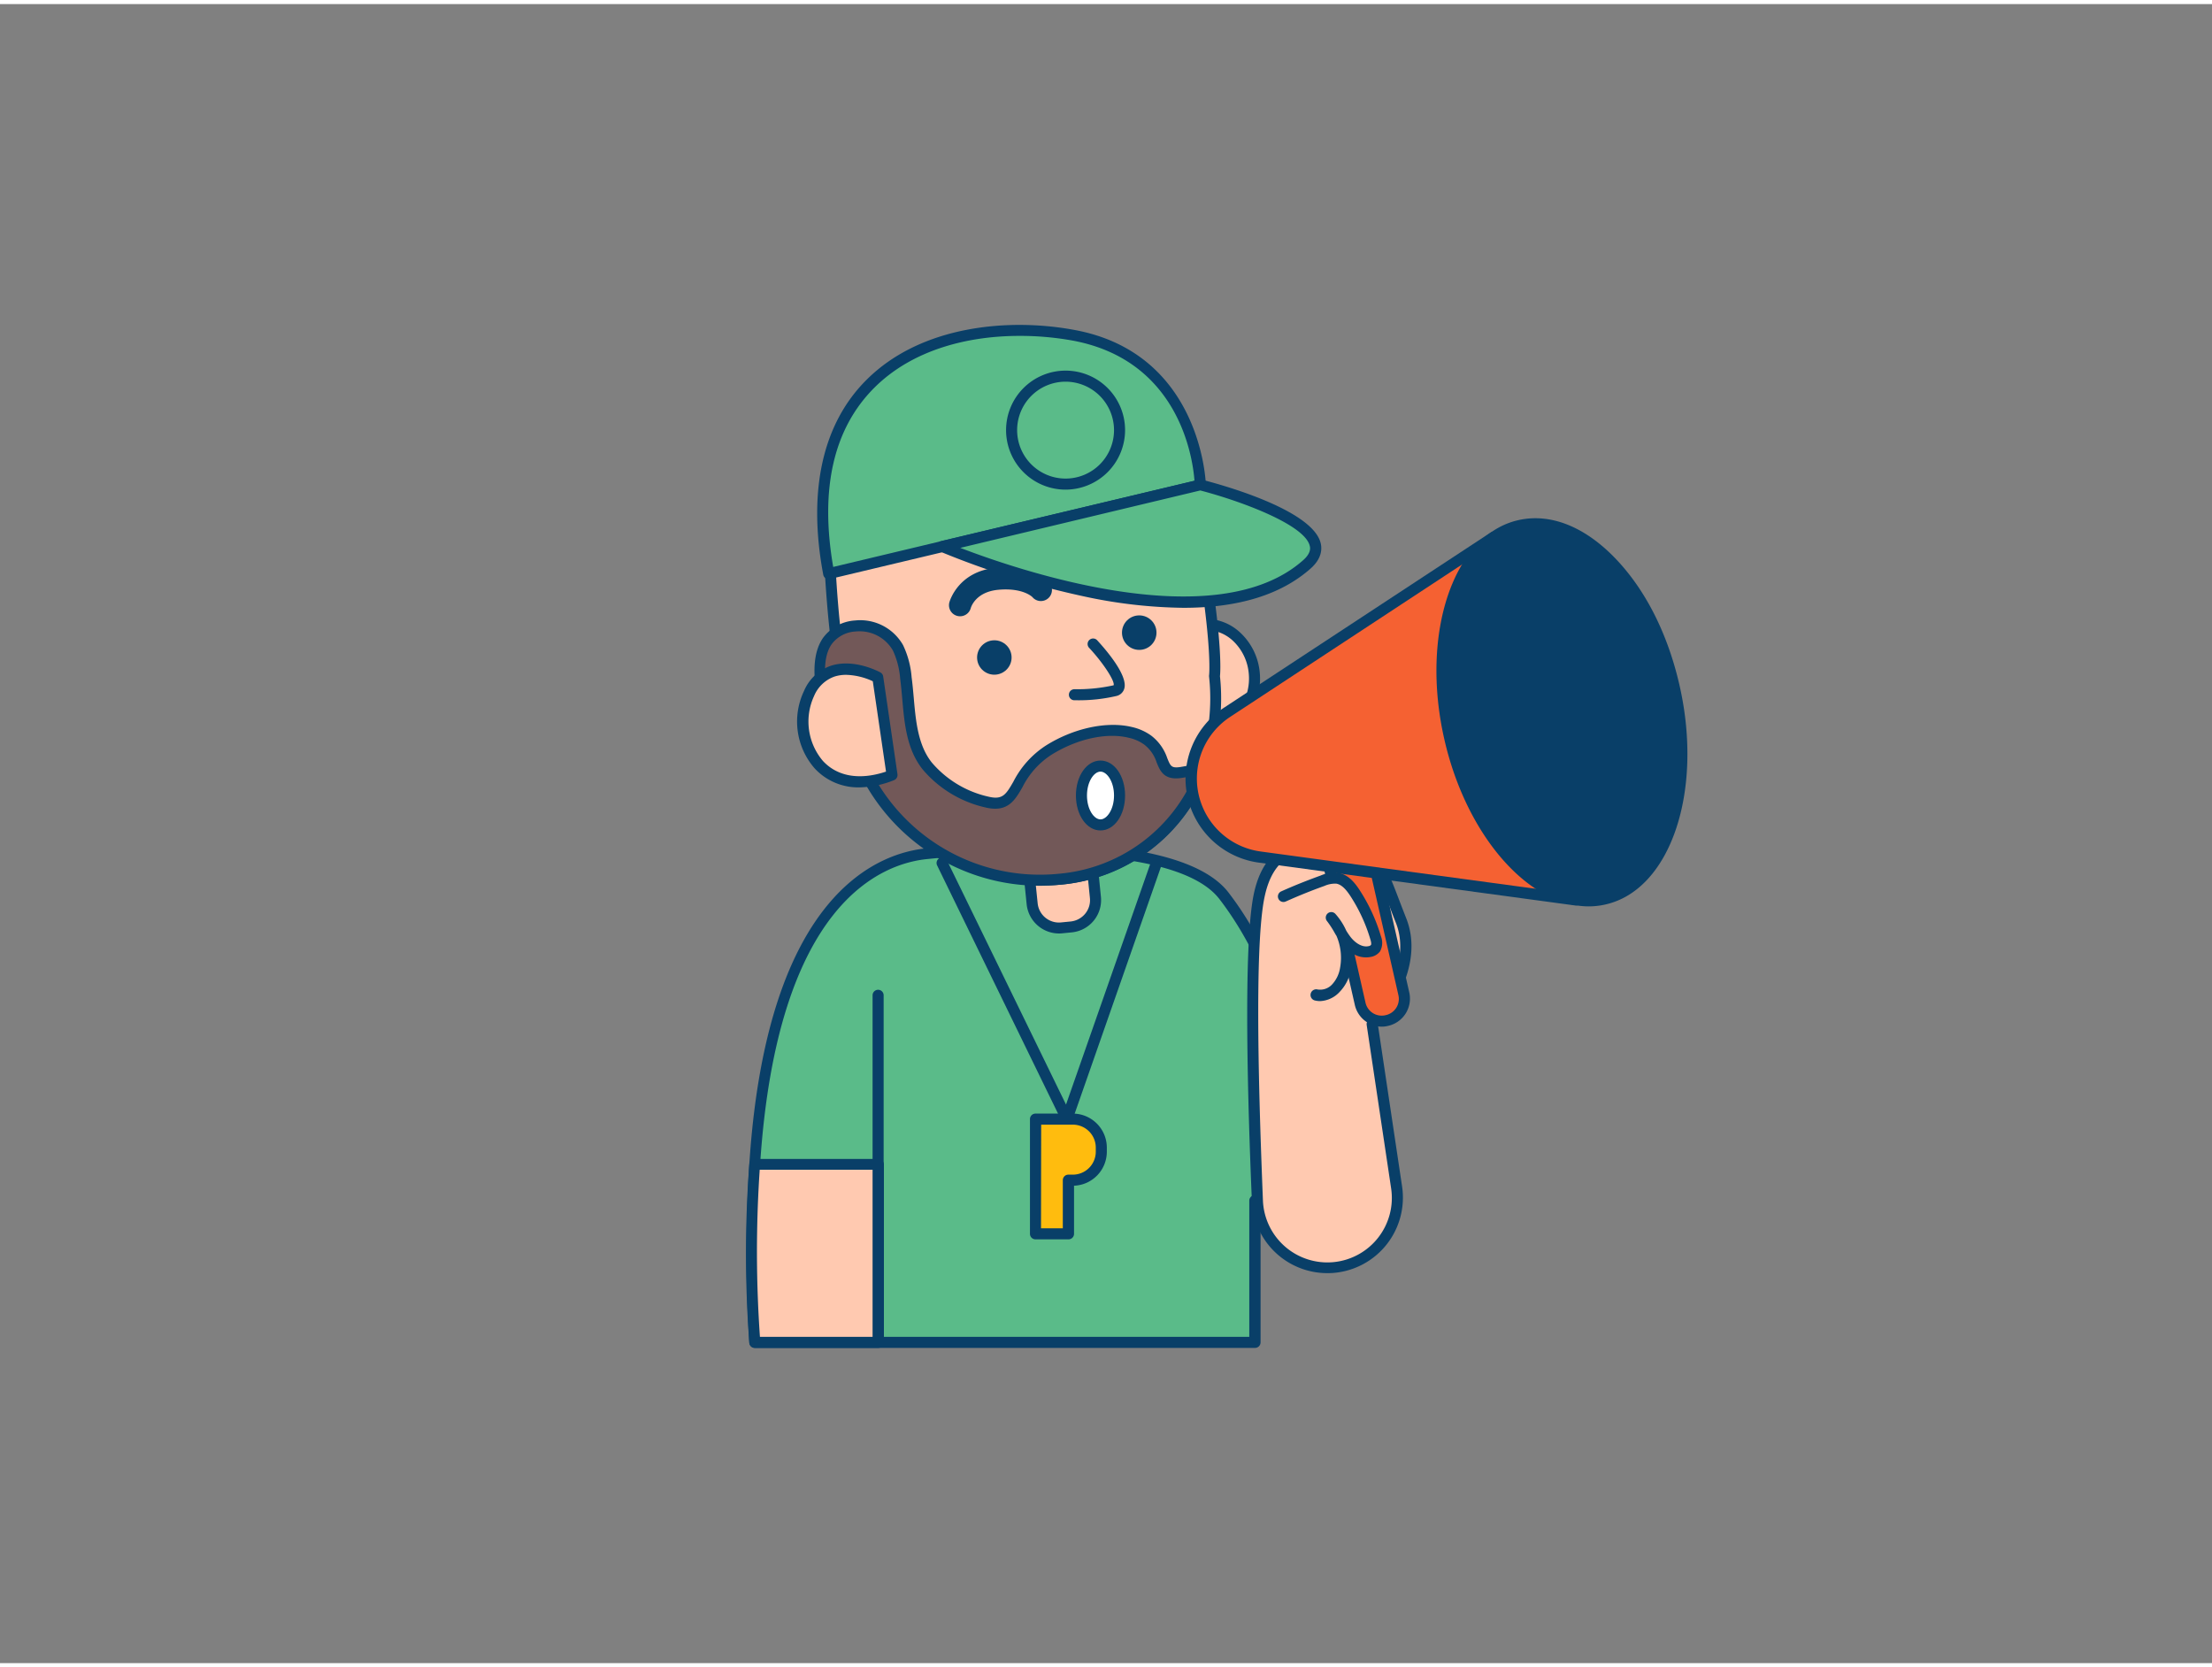 <svg id="_500_coach_outline" data-name="#500_coach_outline" xmlns="http://www.w3.org/2000/svg" viewBox="0 0 400 300" width="406" height="306" class="illustration styles_illustrationTablet__1DWOa"><rect x="0" y="0" width="400" height="300" fill="#808080" stroke="none"/><path d="M237.2,208.58l-10.29,7.8V242H136.5a248.62,248.62,0,0,1-.05-32.17c2.94-45.39,20.83-55.28,31.36-56.19,0,0,43.89-4.85,53.49,7.64C236.18,180.58,237.2,208.58,237.2,208.58Z" fill="#5abb89"></path><path d="M226.91,243H136.5a1,1,0,0,1-1-.92,252,252,0,0,1,0-32.31c3.19-49.31,23.63-56.38,32.26-57.13,1.8-.2,44.54-4.76,54.38,8,14.9,19.38,16.09,47.64,16.1,47.92a1,1,0,0,1-.4.84l-9.89,7.49V242A1,1,0,0,1,226.91,243Zm-89.48-2h88.48V216.38a1,1,0,0,1,.4-.8l9.86-7.48c-.23-3.88-2.25-28.82-15.66-46.26-9.15-11.9-52.16-7.31-52.59-7.26-8.15.71-27.38,7.51-30.47,55.27A254.75,254.75,0,0,0,137.43,241Z" fill="#093f68"></path><path d="M158.79,209.78V242H136.5a215.35,215.35,0,0,1-.05-32.17Z" fill="#ffc9b0"></path><path d="M158.79,243H136.5a1,1,0,0,1-1-.91,216.1,216.1,0,0,1,0-32.33,1,1,0,0,1,1-.93h22.34a1,1,0,0,1,1,1V242A1,1,0,0,1,158.79,243Zm-21.37-2h20.37V210.78H137.38A220.53,220.53,0,0,0,137.42,241Z" fill="#093f68"></path><path d="M192.92,202.63a1,1,0,0,1-.9-.57l-22.56-46.31a1,1,0,0,1,.46-1.33,1,1,0,0,1,1.34.46L192.77,199l15.4-44a1,1,0,1,1,1.89.66L193.86,202a1,1,0,0,1-.88.66Z" fill="#093f68"></path><path d="M194,201.63h-6.72v20.74h5.94v-9.7H194a5.14,5.14,0,0,0,5.15-5.15v-.74A5.14,5.14,0,0,0,194,201.63Z" fill="#ffbc0e"></path><path d="M193.19,223.37h-5.94a1,1,0,0,1-1-1V201.63a1,1,0,0,1,1-1H194a6.16,6.16,0,0,1,6.15,6.15v.74a6.16,6.16,0,0,1-5.93,6.15v8.7A1,1,0,0,1,193.19,223.37Zm-4.94-2h3.94v-8.7a1,1,0,0,1,1-1H194a4.15,4.15,0,0,0,4.15-4.15v-.74a4.15,4.15,0,0,0-4.15-4.15h-5.72Z" fill="#093f68"></path><path d="M158.79,210.78a1,1,0,0,1-1-1V179.24a1,1,0,0,1,2,0v30.54A1,1,0,0,1,158.79,210.78Z" fill="#093f68"></path><path d="M186.53,155.48H198a0,0,0,0,1,0,0v6.62a4.88,4.88,0,0,1-4.88,4.88h-1.74a4.88,4.88,0,0,1-4.88-4.88v-6.62A0,0,0,0,1,186.53,155.48Z" transform="translate(-15.23 20.14) rotate(-5.77)" fill="#ffc9b0"></path><path d="M191.5,168.06a5.89,5.89,0,0,1-5.85-5.29l-.67-6.58a1.08,1.08,0,0,1,.22-.74,1,1,0,0,1,.68-.36l11.44-1.16a1,1,0,0,1,1.1.9l.66,6.58a5.87,5.87,0,0,1-5.26,6.45l-1.73.17A5.83,5.83,0,0,1,191.5,168.06ZM187.07,157l.57,5.59a3.87,3.87,0,0,0,4.25,3.47l1.73-.17h0a3.92,3.92,0,0,0,2.62-1.41,3.84,3.84,0,0,0,.85-2.84l-.56-5.59Z" fill="#093f68"></path><ellipse cx="218.23" cy="121.79" rx="8.62" ry="9.63" transform="translate(-11.14 22.55) rotate(-5.77)" fill="#ffc9b0"></ellipse><path d="M218.41,132.41c-4.91,0-9.2-4.15-9.75-9.65-.59-5.84,3.22-11,8.5-11.55a9.12,9.12,0,0,1,7.12,2.45,11.25,11.25,0,0,1,3.52,7.16c.58,5.83-3.23,11-8.51,11.55C219,132.39,218.7,132.41,218.41,132.41Zm-.36-19.24q-.35,0-.69,0c-4.18.43-7.19,4.62-6.71,9.36s4.27,8.24,8.44,7.82,7.19-4.62,6.72-9.36a9.21,9.21,0,0,0-2.88-5.88A7.25,7.25,0,0,0,218.05,113.17Z" fill="#093f68"></path><path d="M149.88,97.28c.41,9.63,1.45,26.55,5.34,35,6.69,14.55,21.65,27.44,36.41,26A30.27,30.27,0,0,0,217.7,138a37.06,37.06,0,0,0,1.94-16.49s.61-4-1.74-19.28-3.73-23.19-33.61-24.94C161.24,76,149.47,87.65,149.88,97.28Z" fill="#ffc9b0"></path><path d="M189.25,159.36c-6.44,0-13.11-2.49-19.45-7.28a51.77,51.77,0,0,1-15.48-19.38c-2.91-6.31-4.69-17.88-5.44-35.37h0c-.18-4.23,1.75-8.56,5.44-12.19s12.74-9.85,30-8.83c30.85,1.81,32.16,10.32,34.54,25.79,2.14,13.89,1.84,18.6,1.75,19.44a38.2,38.2,0,0,1-2,16.82,31.38,31.38,0,0,1-26.91,20.88C190.91,159.32,190.08,159.36,189.25,159.36ZM150.88,97.24c.27,6.33,1.09,25.6,5.25,34.63,6.17,13.41,20.68,26.87,35.4,25.38a29.42,29.42,0,0,0,25.23-19.57,36.22,36.22,0,0,0,1.88-16.05,1,1,0,0,1,0-.25s.54-4.22-1.74-19S213.47,80,184.24,78.3c-12.07-.7-22.46,2.31-28.52,8.27-3.27,3.22-5,7-4.84,10.67Z" fill="#093f68"></path><path d="M204.39,131.7c-3.95-.94-9.53-.06-14.76,3.22-6.9,4.33-5.21,10.78-11.11,9.39a19.88,19.88,0,0,1-10.83-6.53c-3.48-4.33-3.16-10.62-3.87-15.92a15.28,15.28,0,0,0-1.44-5.47,7.92,7.92,0,0,0-7.68-3.94c-10.66,1.29-5.22,15.38-3.83,21.65l4.62-.47.25,3.78a35.38,35.38,0,0,0,35.89,20.83A30.27,30.27,0,0,0,217.7,138a35.59,35.59,0,0,1-4.24.94c-4.08.55-2.32-3.18-5.9-5.86A8.61,8.61,0,0,0,204.39,131.7Z" fill="#725858"></path><path d="M188,159.43a36.28,36.28,0,0,1-33.13-21.61,1.06,1.06,0,0,1-.09-.35l-.18-2.74-3.59.36a1,1,0,0,1-1.08-.78c-.18-.84-.44-1.81-.73-2.88-1.39-5.28-3.3-12.5-.41-16.76a7.79,7.79,0,0,1,5.83-3.21,8.91,8.91,0,0,1,8.68,4.45,16.48,16.48,0,0,1,1.55,5.82c.16,1.19.27,2.44.38,3.66.37,4.24.76,8.62,3.28,11.77a18.87,18.87,0,0,0,10.28,6.17c2.54.6,3.14-.44,4.46-2.72a16.94,16.94,0,0,1,5.89-6.54c5-3.14,11-4.43,15.52-3.35h0a9.51,9.51,0,0,1,3.54,1.58,8.57,8.57,0,0,1,2.88,4.06c.58,1.43.74,1.82,2.29,1.61a32.9,32.9,0,0,0,4.1-.92,1,1,0,0,1,1.21,1.31,31.38,31.38,0,0,1-26.91,20.88C190.46,159.36,189.2,159.43,188,159.43Zm-31.23-22.27a34.27,34.27,0,0,0,34.8,20.09A29.37,29.37,0,0,0,216,139.48c-.93.22-1.75.37-2.44.47-3.1.42-3.79-1.31-4.41-2.84a6.57,6.57,0,0,0-2.23-3.2,7.49,7.49,0,0,0-2.81-1.24h0c-4.05-1-9.41.22-14,3.09a14.93,14.93,0,0,0-5.22,5.85c-1.37,2.37-2.66,4.61-6.65,3.67a20.88,20.88,0,0,1-11.38-6.87c-2.9-3.62-3.32-8.31-3.71-12.85-.11-1.24-.22-2.42-.37-3.57a14.71,14.71,0,0,0-1.32-5.11,6.94,6.94,0,0,0-6.69-3.43,5.78,5.78,0,0,0-4.41,2.34c-2.38,3.51-.61,10.22.69,15.13.19.74.38,1.45.54,2.09l3.75-.38a1.07,1.07,0,0,1,.75.23,1.05,1.05,0,0,1,.35.7Z" fill="#093f68"></path><ellipse cx="179.81" cy="118.16" rx="3.12" ry="3.11" transform="translate(-10.97 18.67) rotate(-5.77)" fill="#093f68"></ellipse><circle cx="206.01" cy="113.66" r="3.12" fill="#093f68"></circle><path d="M194.75,125.89h-.46a1,1,0,0,1-1-1,1,1,0,0,1,1-1,30.38,30.38,0,0,0,7.09-.71c.26-.73-1.85-4-4.4-6.74a1,1,0,1,1,1.47-1.35c1.68,1.83,5.53,6.34,4.86,8.68a1.91,1.91,0,0,1-1.4,1.34A30.09,30.09,0,0,1,194.75,125.89Z" fill="#093f68"></path><path d="M173.6,110.7a2,2,0,0,1-1.93-2.5c.06-.23,1.6-5.64,8.5-6.27,6.6-.6,9.3,2.39,9.59,2.73a2,2,0,1,1-3.07,2.57s-1.69-1.73-6.16-1.32c-4,.37-4.91,3-5,3.36A2,2,0,0,1,173.6,110.7Z" fill="#093f68"></path><path d="M204.54,106.6a2,2,0,0,1-1.35-.53,2,2,0,0,1-.13-2.81,13.38,13.38,0,0,1,8.56-3.93c4.66-.26,6.83,2.2,7.35,3.69l-3.77,1.32,0,.09c0-.05-.62-1.28-3.38-1.11A9.37,9.37,0,0,0,206,106,2,2,0,0,1,204.54,106.6Z" fill="#093f68"></path><path d="M158.72,121.78s-8.76-4.84-12.43,2.91,1.84,19.75,15,14.76Z" fill="#ffc9b0"></path><path d="M155.44,141.64a10.72,10.72,0,0,1-8.12-3.43,12.86,12.86,0,0,1-1.93-14,8.17,8.17,0,0,1,4.89-4.57c4.2-1.35,8.74,1.11,8.93,1.22a1,1,0,0,1,.5.73l2.58,17.67a1,1,0,0,1-.63,1.08A17.56,17.56,0,0,1,155.44,141.64ZM153,121.29a6.88,6.88,0,0,0-2.09.31,6.27,6.27,0,0,0-3.7,3.52,11,11,0,0,0,1.6,11.74c2.63,2.84,6.66,3.51,11.41,1.93l-2.39-16.34A12.13,12.13,0,0,0,153,121.29Z" fill="#093f68"></path><path d="M149.87,103l67.21-16s-.41-22.85-22.76-27.08S142.74,64.9,149.87,103Z" fill="#5abb89"></path><path d="M149.87,104a1,1,0,0,1-1-.82c-2.84-15.12-.14-27.3,7.81-35.22,10-10,26.11-11.23,37.8-9,22.89,4.33,23.58,27.8,23.58,28a1,1,0,0,1-.77,1l-67.21,16A.85.85,0,0,1,149.87,104Zm34.48-44c-9.27,0-19.31,2.46-26.24,9.37-7.38,7.37-9.88,18.27-7.44,32.41L216,86.19c-.3-4-2.7-21.68-21.91-25.32A53.18,53.18,0,0,0,184.35,60Z" fill="#093f68"></path><path d="M217.08,87s27.66,6.9,19.27,14.34c-19.27,17.08-66-3.23-66-3.23Z" fill="#5abb89"></path><path d="M214,109.17a89.21,89.21,0,0,1-18.11-2.09A151.68,151.68,0,0,1,170,99a1,1,0,0,1-.6-1,1,1,0,0,1,.76-.89L216.85,86a1,1,0,0,1,.48,0c2,.51,19.93,5.14,21.49,11.47.27,1.12.18,2.82-1.81,4.59C231.67,106.79,224,109.17,214,109.17ZM173.65,98.33c10.41,4,46.18,16.28,62,2.23,1.51-1.33,1.27-2.3,1.19-2.61-.94-3.85-12.54-8.11-19.79-10Z" fill="#093f68"></path><ellipse cx="199" cy="143.11" rx="3.44" ry="5.32" fill="#fff"></ellipse><path d="M199,149.43c-2.49,0-4.44-2.78-4.44-6.32s1.95-6.32,4.44-6.32,4.45,2.77,4.45,6.32S201.5,149.43,199,149.43Zm0-10.64c-1.15,0-2.44,1.77-2.44,4.32s1.29,4.32,2.44,4.32,2.45-1.78,2.45-4.32S200.16,138.79,199,138.79Z" fill="#093f68"></path><path d="M238.7,152.62s-8.55-2.61-10.95,8.4c-2,9.06-1.09,38.14-.35,55.36a12.66,12.66,0,0,0,13.67,12.06h0A12.66,12.66,0,0,0,252.57,214l-4.42-29.54s8.87-9.6,5.21-18.78S247.9,148,238.7,152.62Z" fill="#ffc9b0"></path><path d="M240,229.48a13.65,13.65,0,0,1-13.62-13.06c-.72-16.82-1.63-46.4.37-55.61.87-4,2.61-6.75,5.17-8.25a9.49,9.49,0,0,1,6.65-1c2.77-1.31,5.08-1.57,7.06-.79,3.65,1.43,5.41,6.06,7.45,11.42.38,1,.77,2,1.19,3.07,3.49,8.73-3.45,17.55-5.08,19.46l4.35,29.08a13.66,13.66,0,0,1-12.41,15.64C240.77,229.47,240.39,229.48,240,229.48Zm-3.48-76.13a7.07,7.07,0,0,0-3.61,1c-2.05,1.21-3.46,3.54-4.2,6.94-2,9-1,38.38-.33,55.09a11.66,11.66,0,1,0,23.18-2.23l-4.42-29.54a1,1,0,0,1,.25-.83c.09-.09,8.41-9.25,5-17.73-.42-1.05-.82-2.09-1.2-3.1-1.87-4.92-3.48-9.16-6.31-10.27-1.5-.59-3.39-.3-5.77.89a1,1,0,0,1-.74.06A6.87,6.87,0,0,0,236.54,153.35Z" fill="#093f68"></path><path d="M242.33,144.47h8.1a0,0,0,0,1,0,0v35.79a4,4,0,0,1-4,4h0a4,4,0,0,1-4-4V144.47A0,0,0,0,1,242.33,144.47Z" transform="translate(-30.29 58.64) rotate(-12.79)" fill="#f56132"></path><path d="M249.89,184.91A5.06,5.06,0,0,1,245,181l-7.92-34.9a1,1,0,0,1,.75-1.2l7.9-1.79a1,1,0,0,1,.75.13,1,1,0,0,1,.44.63l7.93,34.89a5.05,5.05,0,0,1-3.81,6h0A4.76,4.76,0,0,1,249.89,184.91Zm.9-1.1h0Zm-11.57-37.2,7.7,33.93a3,3,0,0,0,3.65,2.29h0a3,3,0,0,0,2.3-3.64l-7.71-33.93Z" fill="#093f68"></path><path d="M221.88,128.07l48.24-31.7L285,162l-57.2-7.75a14.34,14.34,0,0,1-12-11h0A14.32,14.32,0,0,1,221.88,128.07Z" fill="#f56132"></path><path d="M285,163h-.14l-57.2-7.75a15.32,15.32,0,0,1-6.35-28h0l48.24-31.69a1,1,0,0,1,.93-.09,1,1,0,0,1,.6.7L286,161.76a1,1,0,0,1-.23.9A1,1,0,0,1,285,163Zm-62.6-34.07A13.32,13.32,0,0,0,228,153.24l55.77,7.56L269.46,98Z" fill="#093f68"></path><ellipse cx="282.44" cy="128.07" rx="20.82" ry="34.64" transform="translate(-21.35 65.72) rotate(-12.79)" fill="#093f68"></ellipse><path d="M287.32,163.16c-10.88,0-22.17-12.73-26.15-30.26-4.35-19.16,1.65-36.92,13.38-39.58,5.78-1.32,12,1.14,17.55,6.91s9.53,13.81,11.62,23c4.35,19.16-1.65,36.92-13.38,39.58A13.45,13.45,0,0,1,287.32,163.16ZM277.63,95a11.59,11.59,0,0,0-2.63.3c-10.66,2.42-16,19.1-11.88,37.19s16.13,30.83,26.77,28.41,16-19.1,11.88-37.19h0c-2-8.85-6-16.68-11.12-22.06C286.48,97.27,281.94,95,277.63,95Z" fill="#093f68"></path><path d="M232.1,161.37q3.48-1.56,7.07-2.84a5.54,5.54,0,0,1,2.62-.46c1.42.22,2.44,1.46,3.22,2.67a31,31,0,0,1,3.76,8.13,2.25,2.25,0,0,1,0,1.87,1.72,1.72,0,0,1-1,.63c-1.61.37-3.24-.68-4.26-2s-1.66-2.87-2.7-4.15a11,11,0,0,1,2.55,9.25,6.87,6.87,0,0,1-1.69,3.52,4,4,0,0,1-3.61,1.2" fill="#ffc9b0"></path><path d="M238.73,180.29a4.24,4.24,0,0,1-.94-.11,1,1,0,0,1,.44-2,2.94,2.94,0,0,0,2.67-.92,5.74,5.74,0,0,0,1.43-3,10,10,0,0,0-.65-5.76q-.21-.33-.39-.66a17.72,17.72,0,0,0-1.31-2,1,1,0,0,1,1.52-1.3,11.66,11.66,0,0,1,1.94,3,13.06,13.06,0,0,0,.81,1.19c.73.93,2,1.9,3.24,1.62a.71.71,0,0,0,.42-.21c.09-.14.06-.48-.1-1a29.91,29.91,0,0,0-3.63-7.87c-.62-.94-1.47-2.05-2.54-2.22a4.78,4.78,0,0,0-2.14.41c-2.35.84-4.7,1.79-7,2.82a1,1,0,0,1-.82-1.83c2.33-1.05,4.74-2,7.14-2.87a6.29,6.29,0,0,1,3.11-.5c1.85.28,3.06,1.8,3.91,3.1a31.75,31.75,0,0,1,3.88,8.4,3.23,3.23,0,0,1-.16,2.71,2.65,2.65,0,0,1-1.63,1,4.53,4.53,0,0,1-3.47-.7,11.49,11.49,0,0,1-.18,3,7.62,7.62,0,0,1-2,4A5.1,5.1,0,0,1,238.73,180.29Z" fill="#093f68"></path><path d="M192.69,87.8A10.76,10.76,0,1,1,203.45,77,10.78,10.78,0,0,1,192.69,87.8Zm0-19.52A8.76,8.76,0,1,0,201.45,77,8.77,8.77,0,0,0,192.69,68.28Z" fill="#093f68"></path></svg>